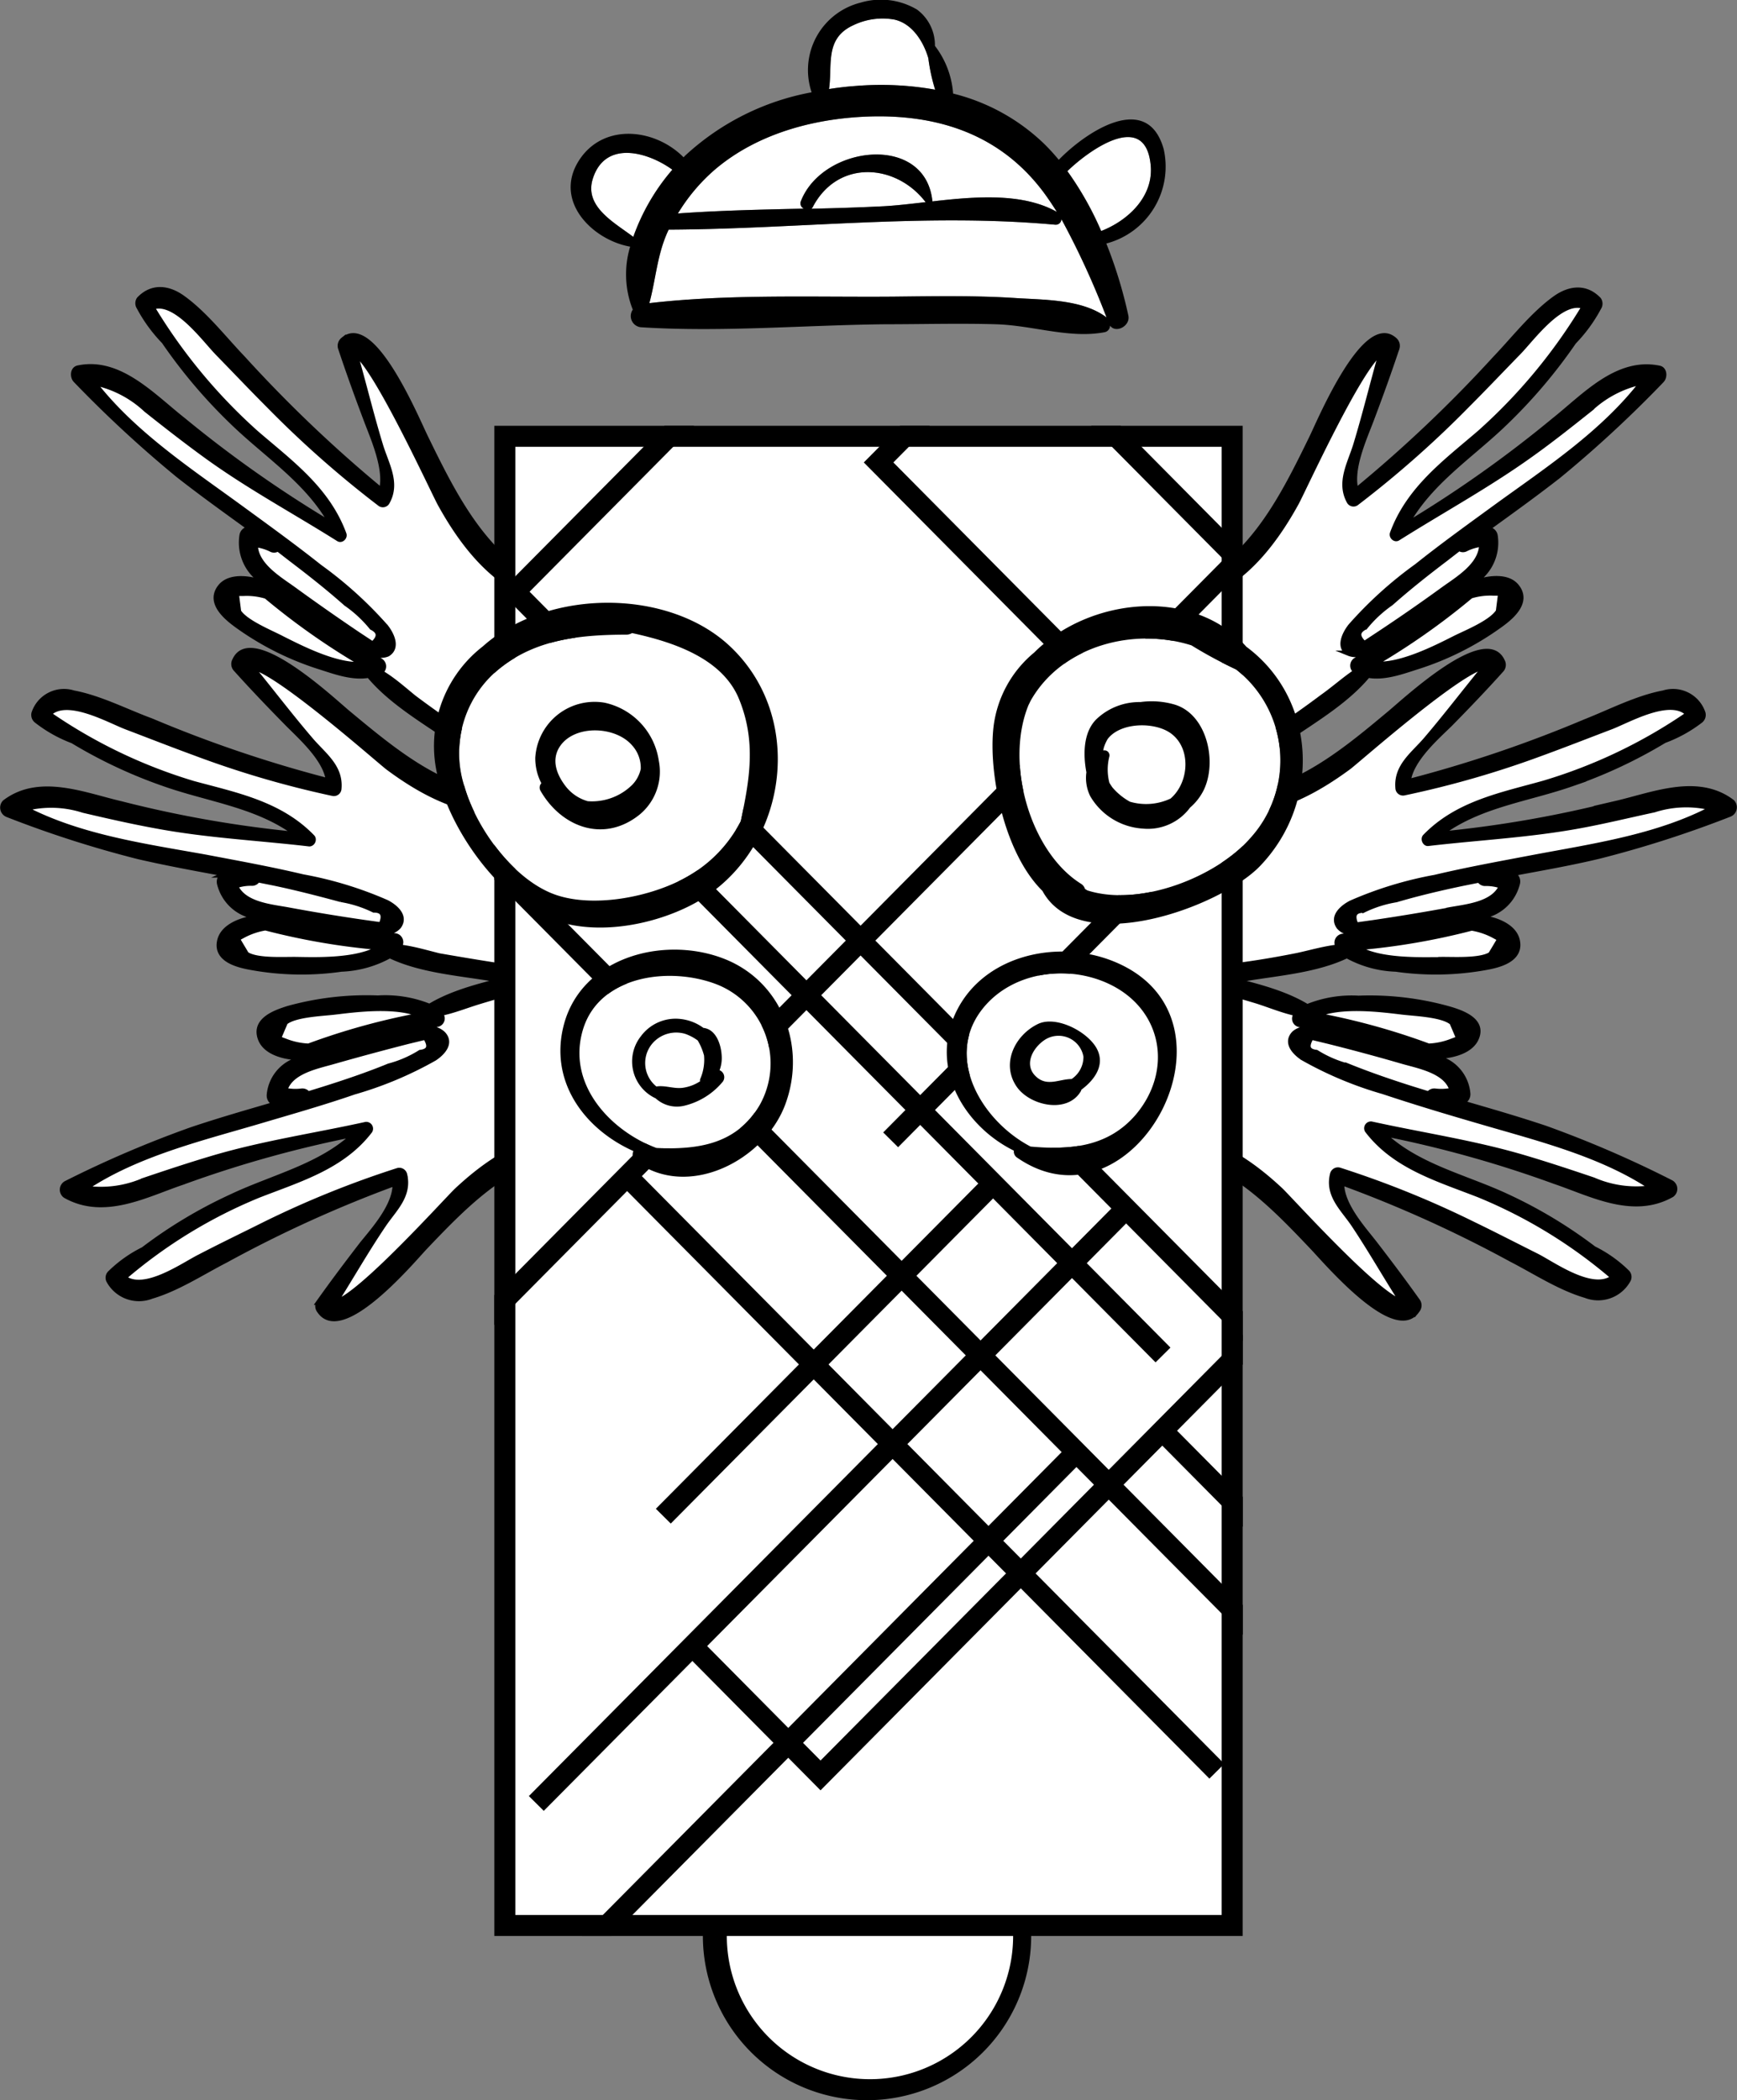 <svg xmlns="http://www.w3.org/2000/svg" xmlns:xlink="http://www.w3.org/1999/xlink" viewBox="0 0 165.5 200"><rect x="0" y="0" width="165.5" height="200" fill="#808080" stroke="none"/><defs><style>.cls-1,.cls-5{fill:none;}.cls-2{fill:#fff;}.cls-3,.cls-5{stroke:#000;stroke-miterlimit:10;}.cls-3{stroke-width:0.5px;}.cls-4{clip-path:url(#clip-path);}.cls-5{stroke-width:2px;}</style><clipPath id="clip-path"><rect class="cls-1" x="10.84" y="76.8" width="143.82" height="71.31" transform="translate(195.21 29.71) rotate(90)"/></clipPath></defs><title>T_token_b3_baby</title><g id="Layer_2" data-name="Layer 2"><g id="T_token_b3_baby"><path class="cls-2" d="M81.31,2.4a6.42,6.42,0,0,1,3.88-.54c1.7.36,2.79,2.07,3.26,3.68a17.48,17.48,0,0,0,.65,3,29.42,29.42,0,0,0-7.62-.35c-.83.06-1.66.16-2.49.29C79.33,6.16,78.55,3.66,81.31,2.4Z"/><path class="cls-2" d="M68.07,16.19c4.28-3.67,10.16-5.09,15.66-5.11,6.36,0,11.86,2.07,15.73,7.27.45.61.85,1.22,1.24,1.83-3.28-1.84-7.76-1.47-11.86-1-.64-6.52-10.48-5.36-12.54,0a.55.55,0,0,0,.29.69c-4,.09-8,.17-12,.46A17.45,17.45,0,0,1,68.07,16.19Z"/><path class="cls-2" d="M88.19,19.25c-1.47.17-2.89.34-4.17.4-2.23.11-4.48.18-6.72.23a.45.45,0,0,0,.15-.18C79.84,15.16,85.38,15.57,88.19,19.25Z"/><path class="cls-2" d="M60.34,22.56c-1.82-1.38-4.69-2.88-3.86-5.53,1.17-3.72,5.23-2.57,7.58-.87A20,20,0,0,0,60.34,22.56Z"/><path class="cls-2" d="M96.83,28.39c-3.92-.26-7.85-.18-11.77-.14-7.65.06-15.58-.26-23.19.62.64-2.36.74-4.7,1.84-7,12.35-.06,24.5-1.59,36.83-.47a.54.54,0,0,0,.59-.53,77.3,77.3,0,0,1,4.3,9.36C103.17,28.52,99.6,28.56,96.83,28.39Z"/><path class="cls-2" d="M104.92,22a30.5,30.5,0,0,0-3.22-5.7c2-1.95,7.34-5.82,7.92-.71C110,18.66,107.5,21,104.92,22Z"/><path class="cls-2" d="M82.75,199a14.64,14.64,0,1,1,14.5-14.63A14.58,14.58,0,0,1,82.75,199Z"/><path d="M82.75,170.73a13.64,13.64,0,1,1-13.5,13.64,13.58,13.58,0,0,1,13.5-13.64m0-2a15.64,15.64,0,1,0,15.5,15.64,15.57,15.57,0,0,0-15.5-15.64Z"/><path class="cls-2" d="M123.63,96.54l-.11.09a.57.57,0,0,0,.32.94c1.4.29,2.78.64,4.15,1a17.59,17.59,0,0,0-3.16-.55,1.8,1.8,0,0,0-1.49.39c-.88.91.11,1.87.81,2.33a35.16,35.16,0,0,0,7.66,3.21c3,1,6,1.9,9.06,2.79,5.57,1.64,11.71,3.12,16.57,6.38a10.23,10.23,0,0,1-5.6-.74c-2.25-.76-4.51-1.51-6.79-2.18-4.73-1.38-9.56-2.09-14.37-3.15a.4.4,0,0,0-.38.6c2.62,3.44,6.74,4.62,10.63,6.14a47,47,0,0,1,12.82,7.85c-1.95,1.53-5.7-1.19-7.28-2-2-1-4.07-2.07-6.12-3.06a92.38,92.38,0,0,0-12.68-5.13.52.52,0,0,0-.68.38c-.5,2,1,3.28,2,4.76,1.62,2.42,3.08,5,4.64,7.42-2.3-.47-10.71-9.83-11.63-10.69-2.73-2.55-5.93-4.72-9.66-5.21-4.16-1.37-8.33-2.62-12.4-4.21s-8.78-3.12-12.4-5.66a4.71,4.71,0,0,1-2.22-3.62c-.05-2.31,2-3.09,3.88-3.45a31.78,31.78,0,0,1,6.84-.8,58.5,58.5,0,0,1,8,1c3.17,1,6.57,1.52,9.81,2.32,2,.51,4,1.05,6,1.66C121.07,95.75,122.32,96.27,123.63,96.54Z"/><path class="cls-2" d="M138.36,103.84a4.84,4.84,0,0,1-1.61.07.64.64,0,0,0-.6.28l-1.52-.47c-2.09-.66-4.16-1.37-6.19-2.19a10.84,10.84,0,0,1-3-1.3c-.89-.11-1-.6-.48-1.46l1.61.39q3.57.89,7.08,1.91C135.24,101.53,137.86,102,138.36,103.84Z"/><path class="cls-2" d="M138.32,97.36l.66,1.55-.67.25a6.83,6.83,0,0,1-2.21.47,64.93,64.93,0,0,0-10.73-2.95c2.31-1.07,6.32-.53,8.24-.3C134.8,96.52,137.41,96.61,138.32,97.36Z"/><path class="cls-3" d="M138,96.07a28,28,0,0,0-8.56-1,11.23,11.23,0,0,0-4.89.81c-2.68-1.64-6.25-2.28-9.28-3.1a51.88,51.88,0,0,0-10.27-2c-4-1-8.24-.75-12.44-.38-3.26.29-8.94.51-8.25,5.4A6.25,6.25,0,0,0,87.64,100a61.93,61.93,0,0,0,8.09,3.76,128.92,128.92,0,0,0,14,5.15.53.53,0,0,0,.46.42c6.44.69,10.65,5,14.85,9.43,1.27,1.32,7.92,9.2,10,6a.71.71,0,0,0,.06-.8c-1.35-1.9-2.73-3.73-4.14-5.56-1.08-1.39-3.21-3.71-3.13-5.78A119,119,0,0,1,144,119.93c2.26,1.16,4.61,2.71,7.07,3.43a3.26,3.26,0,0,0,4.07-1.49.61.61,0,0,0-.14-.72,12.25,12.25,0,0,0-3.15-2.23,44.62,44.62,0,0,0-8.33-5c-4-1.86-8.59-2.85-11.83-6a110.1,110.1,0,0,1,16.45,4.59c3.44,1.16,7.43,3.35,11.13,1.27a.68.68,0,0,0-.07-1.16,104.34,104.34,0,0,0-11.94-5.16c-2.68-.9-5.4-1.68-8.12-2.47l.24-.08a.77.77,0,0,0,.47-.75,3.84,3.84,0,0,0-2.72-3.36.68.68,0,0,0,.12-.22c1.37-.09,2.93-.57,3.41-1.71C141.41,97.15,139.22,96.42,138,96.07Zm-14.39.47-.11.09a.57.57,0,0,0,.32.94c1.4.29,2.78.64,4.15,1a17.59,17.59,0,0,0-3.16-.55,1.8,1.8,0,0,0-1.49.39c-.88.91.11,1.87.81,2.33a35.16,35.16,0,0,0,7.66,3.21c3,1,6,1.9,9.06,2.79,5.57,1.64,11.71,3.12,16.57,6.38a10.23,10.23,0,0,1-5.6-.74c-2.25-.76-4.51-1.51-6.79-2.18-4.73-1.38-9.56-2.09-14.37-3.15a.4.4,0,0,0-.38.6c2.62,3.44,6.74,4.62,10.63,6.14a47,47,0,0,1,12.82,7.85c-1.95,1.53-5.7-1.19-7.28-2-2-1-4.07-2.07-6.12-3.06a92.38,92.38,0,0,0-12.68-5.13.52.52,0,0,0-.68.38c-.5,2,1,3.28,2,4.76,1.62,2.42,3.08,5,4.64,7.42-2.3-.47-10.71-9.83-11.63-10.69-2.73-2.55-5.93-4.72-9.66-5.21-4.16-1.37-8.33-2.62-12.4-4.21s-8.78-3.12-12.4-5.66a4.71,4.71,0,0,1-2.22-3.62c-.05-2.31,2-3.09,3.88-3.45a31.78,31.78,0,0,1,6.84-.8,58.5,58.5,0,0,1,8,1c3.17,1,6.57,1.52,9.81,2.32,2,.51,4,1.05,6,1.66C121.07,95.75,122.32,96.27,123.63,96.54Zm14.73,7.3a4.84,4.84,0,0,1-1.61.07.64.64,0,0,0-.6.28l-1.52-.47c-2.09-.66-4.16-1.37-6.19-2.19a10.84,10.84,0,0,1-3-1.3c-.89-.11-1-.6-.48-1.46l1.61.39q3.57.89,7.08,1.91C135.24,101.53,137.86,102,138.36,103.84Zm0-6.48.66,1.55-.67.25a6.83,6.83,0,0,1-2.21.47,64.93,64.93,0,0,0-10.73-2.95c2.31-1.07,6.32-.53,8.24-.3C134.8,96.52,137.41,96.61,138.32,97.36Z"/><path class="cls-2" d="M123.62,91c-2,.4-4.06.75-6.1,1-3.29.47-6.7.64-10,1.33a55.77,55.77,0,0,1-8,.16A29.22,29.22,0,0,1,93.06,92c-1.78-.55-3.67-1.55-3.26-3.87a5.12,5.12,0,0,1,2.73-3.42c3.93-2.18,8.72-3.24,13-4.43s8.5-2,12.76-3c3.73-.12,7.19-2,10.25-4.26,1-.78,10.7-9.33,13-9.57-1.91,2.32-3.73,4.72-5.68,7-1.19,1.39-2.84,2.52-2.66,4.59a.48.48,0,0,0,.6.46A92.46,92.46,0,0,0,147,71.68c2.16-.79,4.3-1.63,6.46-2.45,1.66-.63,5.74-3,7.41-1.23a48.85,48.85,0,0,1-13.74,6.58c-4,1.13-8.24,1.9-11.34,5.1-.21.22,0,.68.28.64,4.86-.57,9.69-.8,14.53-1.7,2.34-.43,4.66-1,7-1.5a10,10,0,0,1,5.58-.16c-5.25,2.78-11.47,3.64-17.17,4.72-3.1.59-6.21,1.15-9.28,1.88a35.76,35.76,0,0,0-8,2.44c-.76.39-1.87,1.26-1.15,2.27a1.63,1.63,0,0,0,1.39.54,17.16,17.16,0,0,0,3.17-.23c-1.39.24-2.79.44-4.2.59a.61.61,0,0,0-.46.92l.09.1C126.23,90.33,124.92,90.72,123.62,91Z"/><path class="cls-2" d="M138.05,86.66q-3.6.66-7.21,1.19l-1.64.23c-.42-.92-.19-1.4.69-1.42a11.23,11.23,0,0,1,3.13-1c2.11-.62,4.24-1.12,6.39-1.57l1.55-.31a.59.59,0,0,0,.55.33,4.33,4.33,0,0,1,1.56.25C142.3,86.16,139.66,86.36,138.05,86.66Z"/><path class="cls-2" d="M137.28,91.38c-1.92,0-5.92.17-8-1.15a65.15,65.15,0,0,0,10.94-1.87,6.83,6.83,0,0,1,2.09.7l.61.33c-.29.5-.59,1-.89,1.49C141,91.54,138.45,91.36,137.28,91.38Z"/><path class="cls-3" d="M144.55,89.52c-.29-1.2-1.75-1.85-3.07-2.08a.63.63,0,0,0-.08-.23,4.16,4.16,0,0,0,3.18-3.11.75.75,0,0,0-.35-.8l-.22-.1c2.78-.52,5.56-1,8.32-1.66a104.22,104.22,0,0,0,12.46-4,.71.71,0,0,0,.24-1.16c-3.28-2.48-7.52-.68-11.06.14a109.85,109.85,0,0,1-16.79,2.93c3.65-2.79,8.28-3.32,12.49-4.78a46,46,0,0,0,8.9-4.15A13,13,0,0,0,162,68.63a.68.68,0,0,0,.25-.72A3,3,0,0,0,158.5,66c-2.52.47-5.05,1.79-7.44,2.73a121.76,121.76,0,0,1-16.9,5.72c.24-2.09,2.68-4.21,4-5.5,1.67-1.7,3.3-3.4,4.9-5.18a.71.71,0,0,0,.07-.81c-1.57-3.44-9.29,3.81-10.74,5-4.78,4-9.57,7.92-16,8a.59.59,0,0,0-.52.38,129.81,129.81,0,0,0-14.45,3.74,65.11,65.11,0,0,0-8.49,3A6.76,6.76,0,0,0,89,87c-1.43,4.85,4.09,5.65,7.22,6.28,4,.81,8.17,1.45,12.22.89a50.4,50.4,0,0,0,10.34-1c3.09-.51,6.68-.79,9.55-2.17A10.32,10.32,0,0,0,133,92.29a26.77,26.77,0,0,0,8.52-.15C142.76,91.92,145,91.41,144.55,89.52ZM123.62,91c-2,.4-4.06.75-6.1,1-3.29.47-6.7.64-10,1.33a55.77,55.77,0,0,1-8,.16A29.22,29.22,0,0,1,93.06,92c-1.78-.55-3.67-1.55-3.26-3.87a5.12,5.12,0,0,1,2.73-3.42c3.93-2.18,8.72-3.24,13-4.43s8.5-2,12.76-3c3.73-.12,7.19-2,10.25-4.26,1-.78,10.7-9.33,13-9.57-1.91,2.32-3.73,4.72-5.68,7-1.19,1.39-2.84,2.52-2.66,4.59a.48.48,0,0,0,.6.46A92.46,92.46,0,0,0,147,71.68c2.16-.79,4.3-1.63,6.46-2.45,1.66-.63,5.74-3,7.41-1.23a48.85,48.85,0,0,1-13.74,6.58c-4,1.13-8.24,1.9-11.34,5.1-.21.22,0,.68.28.64,4.86-.57,9.69-.8,14.53-1.7,2.34-.43,4.66-1,7-1.5a10,10,0,0,1,5.58-.16c-5.25,2.78-11.47,3.64-17.17,4.72-3.1.59-6.21,1.15-9.28,1.88a35.76,35.76,0,0,0-8,2.44c-.76.39-1.87,1.26-1.15,2.27a1.63,1.63,0,0,0,1.39.54,17.16,17.16,0,0,0,3.17-.23c-1.39.24-2.79.44-4.2.59a.61.61,0,0,0-.46.92l.09.1C126.23,90.33,124.92,90.72,123.62,91Zm14.43-4.32q-3.6.66-7.21,1.19l-1.64.23c-.42-.92-.19-1.4.69-1.42a11.23,11.23,0,0,1,3.13-1c2.11-.62,4.24-1.12,6.39-1.57l1.55-.31a.59.59,0,0,0,.55.33,4.33,4.33,0,0,1,1.56.25C142.3,86.16,139.66,86.36,138.05,86.66Zm-.77,4.72c-1.92,0-5.92.17-8-1.15a65.15,65.15,0,0,0,10.94-1.87,6.83,6.83,0,0,1,2.09.7l.61.33c-.29.5-.59,1-.89,1.49C141,91.54,138.45,91.36,137.28,91.38Z"/><path class="cls-2" d="M126,66.38c-1.68,1.26-3.4,2.46-5.15,3.62-2.81,1.87-5.85,3.51-8.54,5.56a60.54,60.54,0,0,1-7.19,3.63,29.89,29.89,0,0,1-6.55,1.48c-1.84.27-4,.19-4.48-2.11a5.37,5.37,0,0,1,1.15-4.3c2.73-3.7,6.69-6.76,10.11-9.7s7-5.55,10.47-8.27c3.35-1.74,5.78-4.94,7.67-8.36.64-1.15,6.11-13.17,8.14-14.4-.84,2.95-1.56,5.93-2.45,8.85-.55,1.78-1.61,3.54-.64,5.34a.46.46,0,0,0,.73.15,99,99,0,0,0,10.5-9.27c1.66-1.66,3.28-3.37,4.92-5.05,1.27-1.3,4.08-5.22,6.27-4.36a52,52,0,0,1-9.94,12c-3.24,2.79-6.77,5.33-8.34,9.6-.11.29.23.63.5.46,4.21-2.65,8.52-5,12.57-7.89,2-1.42,3.87-2.91,5.77-4.42a10.31,10.31,0,0,1,5-2.58c-3.7,4.83-9,8.32-13.81,11.8-2.59,1.89-5.2,3.76-7.72,5.77a37.93,37.93,0,0,0-6.31,5.71c-.54.69-1.21,2-.17,2.57a1.65,1.65,0,0,0,1.48-.12,17.88,17.88,0,0,0,2.8-1.59c-1.18.82-2.37,1.62-3.6,2.37a.61.61,0,0,0-.06,1,.67.67,0,0,0,.12.06C128.16,64.65,127.13,65.58,126,66.38Z"/><path class="cls-2" d="M137.5,56.15q-3,2.18-6.1,4.23l-1.41.93c-.73-.67-.71-1.2.08-1.6a11.86,11.86,0,0,1,2.46-2.28c1.68-1.49,3.43-2.87,5.21-4.22l1.29-1a.56.56,0,0,0,.63.06,4.59,4.59,0,0,1,1.52-.45C141.18,53.83,138.85,55.17,137.5,56.15Z"/><path class="cls-2" d="M138.64,60.78c-1.73.87-5.33,2.74-7.74,2.45a66.89,66.89,0,0,0,9.23-6.48,6.33,6.33,0,0,1,2.18-.27l.68,0c-.07.58-.15,1.16-.22,1.74C142.11,59.29,139.7,60.25,138.64,60.78Z"/><path class="cls-3" d="M144.54,55.91c-.74-1-2.32-.92-3.61-.55a.69.69,0,0,0-.16-.18A4.39,4.39,0,0,0,142.45,51a.7.7,0,0,0-.62-.57h-.25c2.33-1.69,4.67-3.36,6.94-5.14a113.17,113.17,0,0,0,9.79-9.06c.32-.32.29-1.06-.22-1.16-4-.83-7.12,2.66-10,4.95a114.77,114.77,0,0,1-14.15,10c2.24-4.13,6.25-6.63,9.51-9.8a49.63,49.63,0,0,0,6.5-7.67,14.34,14.34,0,0,0,2.37-3.25.68.68,0,0,0,0-.76c-1.23-1.29-2.78-1.1-4.16-.11-2.12,1.53-3.9,3.84-5.72,5.74A128.08,128.08,0,0,1,129.2,46.72c-.59-2,.8-5,1.45-6.73.86-2.28,1.68-4.54,2.45-6.86a.73.73,0,0,0-.25-.77c-2.78-2.45-7,7.53-7.83,9.26-2.8,5.74-5.63,11.4-11.43,14.23a.61.61,0,0,0-.33.57,139.35,139.35,0,0,0-11.71,9.72A68.43,68.43,0,0,0,95,72.54a7.18,7.18,0,0,0-2,5.28c.58,5,5.92,3.36,9,2.56,4-1,8-2.23,11.48-4.52a52,52,0,0,0,9-5.41c2.62-1.81,5.78-3.64,7.85-6.15,1.57.29,3.27-.35,4.75-.82a27.74,27.74,0,0,0,7.71-3.86C143.84,58.88,145.7,57.43,144.54,55.91ZM126,66.38c-1.68,1.26-3.4,2.46-5.15,3.62-2.81,1.87-5.85,3.51-8.54,5.56a60.54,60.54,0,0,1-7.19,3.63,29.89,29.89,0,0,1-6.55,1.48c-1.84.27-4,.19-4.48-2.11a5.37,5.37,0,0,1,1.15-4.3c2.73-3.7,6.69-6.76,10.11-9.7s7-5.55,10.47-8.27c3.35-1.74,5.78-4.94,7.67-8.36.64-1.15,6.11-13.17,8.14-14.4-.84,2.95-1.56,5.93-2.45,8.85-.55,1.78-1.61,3.54-.64,5.34a.46.46,0,0,0,.73.15,99,99,0,0,0,10.5-9.27c1.66-1.66,3.28-3.37,4.92-5.05,1.27-1.3,4.08-5.22,6.27-4.36a52,52,0,0,1-9.94,12c-3.24,2.79-6.77,5.33-8.34,9.6-.11.29.23.63.5.46,4.21-2.65,8.52-5,12.57-7.89,2-1.42,3.87-2.91,5.77-4.42a10.31,10.31,0,0,1,5-2.58c-3.7,4.83-9,8.32-13.81,11.8-2.59,1.89-5.2,3.76-7.72,5.77a37.93,37.93,0,0,0-6.31,5.71c-.54.69-1.21,2-.17,2.57a1.65,1.65,0,0,0,1.48-.12,17.88,17.88,0,0,0,2.8-1.59c-1.18.82-2.37,1.62-3.6,2.37a.61.61,0,0,0-.06,1,.67.67,0,0,0,.12.06C128.16,64.65,127.13,65.58,126,66.38ZM137.5,56.15q-3,2.18-6.1,4.23l-1.41.93c-.73-.67-.71-1.2.08-1.6a11.86,11.86,0,0,1,2.46-2.28c1.68-1.49,3.43-2.87,5.21-4.22l1.29-1a.56.56,0,0,0,.63.06,4.59,4.59,0,0,1,1.52-.45C141.18,53.83,138.85,55.17,137.5,56.15Zm1.14,4.63c-1.73.87-5.33,2.74-7.74,2.45a66.89,66.89,0,0,0,9.23-6.48,6.33,6.33,0,0,1,2.18-.27l.68,0c-.07.58-.15,1.16-.22,1.74C142.11,59.29,139.7,60.25,138.64,60.78Z"/><path class="cls-2" d="M45.7,95.37c2-.61,4-1.15,6-1.66,3.24-.8,6.64-1.31,9.81-2.32a58.5,58.5,0,0,1,8-1,31.78,31.78,0,0,1,6.84.8c1.87.36,3.93,1.14,3.88,3.45A4.71,4.71,0,0,1,78,98.28c-3.62,2.54-8.29,4.06-12.4,5.66s-8.24,2.84-12.4,4.21c-3.73.49-6.93,2.66-9.66,5.21-.92.86-9.33,10.22-11.63,10.69,1.56-2.47,3-5,4.64-7.42,1-1.48,2.47-2.75,2-4.76a.52.52,0,0,0-.68-.38,92.38,92.38,0,0,0-12.68,5.13c-2,1-4.08,2-6.12,3.06-1.58.78-5.33,3.5-7.28,2a47,47,0,0,1,12.82-7.85c3.89-1.52,8-2.7,10.63-6.14a.4.4,0,0,0-.38-.6c-4.81,1.06-9.64,1.77-14.37,3.15-2.28.67-4.54,1.42-6.79,2.18a10.23,10.23,0,0,1-5.6.74c4.86-3.26,11-4.74,16.57-6.38,3-.89,6.08-1.76,9.06-2.79a35.16,35.16,0,0,0,7.66-3.21c.7-.46,1.69-1.42.81-2.33A1.8,1.8,0,0,0,40.67,98a17.59,17.59,0,0,0-3.16.55c1.37-.37,2.75-.72,4.15-1a.57.57,0,0,0,.32-.94l-.11-.09C43.18,96.27,44.43,95.75,45.7,95.37Z"/><path class="cls-2" d="M31.84,101.07q3.51-1,7.08-1.91l1.61-.39c.56.86.41,1.35-.48,1.46a10.84,10.84,0,0,1-3,1.3c-2,.82-4.1,1.53-6.19,2.19l-1.52.47a.64.64,0,0,0-.6-.28,4.84,4.84,0,0,1-1.61-.07C27.64,102,30.26,101.53,31.84,101.07Z"/><path class="cls-2" d="M31.89,96.38c1.92-.23,5.93-.77,8.24.3A64.93,64.93,0,0,0,29.4,99.63a6.83,6.83,0,0,1-2.21-.47l-.67-.25.66-1.55C28.09,96.61,30.7,96.52,31.89,96.38Z"/><path class="cls-3" d="M24.85,99c.48,1.14,2,1.62,3.41,1.71a.68.68,0,0,0,.12.22,3.84,3.84,0,0,0-2.72,3.36.77.77,0,0,0,.47.75l.24.08c-2.72.79-5.44,1.57-8.12,2.47A104.34,104.34,0,0,0,6.31,112.7a.68.68,0,0,0-.07,1.16c3.7,2.08,7.69-.11,11.13-1.27A110.1,110.1,0,0,1,33.82,108c-3.24,3.1-7.82,4.09-11.83,6a44.62,44.62,0,0,0-8.33,5,12.25,12.25,0,0,0-3.15,2.23.61.61,0,0,0-.14.72,3.26,3.26,0,0,0,4.07,1.49c2.46-.72,4.81-2.27,7.07-3.43a119,119,0,0,1,16.14-7.33c.08,2.07-2,4.39-3.13,5.78-1.41,1.83-2.79,3.66-4.14,5.56a.71.71,0,0,0,.06.8c2.12,3.2,8.77-4.68,10-6,4.2-4.41,8.41-8.74,14.85-9.43a.53.53,0,0,0,.46-.42,128.92,128.92,0,0,0,14-5.15A61.93,61.93,0,0,0,77.86,100a6.25,6.25,0,0,0,3.31-4.23c.69-4.89-5-5.11-8.25-5.4-4.2-.37-8.44-.58-12.44.38a51.88,51.88,0,0,0-10.27,2c-3,.82-6.6,1.46-9.28,3.1A11.23,11.23,0,0,0,36,95.05a28,28,0,0,0-8.56,1C26.28,96.42,24.09,97.15,24.85,99ZM45.7,95.37c2-.61,4-1.15,6-1.66,3.24-.8,6.64-1.31,9.81-2.32a58.5,58.5,0,0,1,8-1,31.78,31.78,0,0,1,6.84.8c1.87.36,3.93,1.14,3.88,3.45A4.71,4.71,0,0,1,78,98.28c-3.62,2.54-8.29,4.06-12.4,5.66s-8.24,2.84-12.4,4.21c-3.73.49-6.93,2.66-9.66,5.21-.92.86-9.33,10.22-11.63,10.69,1.56-2.47,3-5,4.64-7.42,1-1.48,2.47-2.75,2-4.76a.52.52,0,0,0-.68-.38,92.38,92.38,0,0,0-12.68,5.13c-2,1-4.08,2-6.12,3.06-1.58.78-5.33,3.5-7.28,2a47,47,0,0,1,12.82-7.85c3.89-1.52,8-2.7,10.63-6.14a.4.4,0,0,0-.38-.6c-4.81,1.06-9.64,1.77-14.37,3.15-2.28.67-4.54,1.42-6.79,2.18a10.23,10.23,0,0,1-5.6.74c4.86-3.26,11-4.74,16.57-6.38,3-.89,6.08-1.76,9.06-2.79a35.16,35.16,0,0,0,7.66-3.21c.7-.46,1.69-1.42.81-2.33A1.8,1.8,0,0,0,40.67,98a17.59,17.59,0,0,0-3.16.55c1.37-.37,2.75-.72,4.15-1a.57.57,0,0,0,.32-.94l-.11-.09C43.18,96.27,44.43,95.75,45.7,95.37Zm-13.86,5.7q3.51-1,7.08-1.91l1.61-.39c.56.86.41,1.35-.48,1.46a10.84,10.84,0,0,1-3,1.3c-2,.82-4.1,1.53-6.19,2.19l-1.52.47a.64.64,0,0,0-.6-.28,4.84,4.84,0,0,1-1.61-.07C27.64,102,30.26,101.53,31.84,101.07Zm.05-4.69c1.92-.23,5.93-.77,8.24.3A64.93,64.93,0,0,0,29.4,99.63a6.83,6.83,0,0,1-2.21-.47l-.67-.25.66-1.55C28.09,96.61,30.7,96.52,31.89,96.38Z"/><path class="cls-2" d="M38,90.19l.09-.1a.61.61,0,0,0-.46-.92c-1.41-.15-2.81-.35-4.2-.59a17.16,17.16,0,0,0,3.17.23,1.63,1.63,0,0,0,1.39-.54c.72-1-.39-1.88-1.15-2.27a35.76,35.76,0,0,0-8-2.44c-3.07-.73-6.18-1.29-9.28-1.88C13.83,80.6,7.61,79.74,2.36,77a10,10,0,0,1,5.58.16c2.31.54,4.63,1.07,7,1.5,4.84.9,9.67,1.13,14.53,1.7.31,0,.49-.42.28-.64-3.1-3.2-7.3-4-11.34-5.1A48.85,48.85,0,0,1,4.64,68c1.67-1.74,5.75.6,7.41,1.23,2.16.82,4.3,1.66,6.46,2.45a92.46,92.46,0,0,0,13.18,3.87.48.48,0,0,0,.6-.46c.18-2.07-1.47-3.2-2.66-4.59-1.95-2.27-3.77-4.67-5.68-7,2.32.24,12,8.79,13,9.57,3.06,2.28,6.52,4.14,10.25,4.26,4.26.94,8.53,1.78,12.76,3S69,82.54,73,84.72a5.12,5.12,0,0,1,2.73,3.42c.41,2.32-1.48,3.32-3.26,3.87a29.22,29.22,0,0,1-6.55,1.51,55.77,55.77,0,0,1-8-.16c-3.25-.69-6.66-.86-10-1.33-2-.3-4.08-.65-6.1-1C40.58,90.72,39.27,90.33,38,90.19Z"/><path class="cls-2" d="M22.43,84.36A4.33,4.33,0,0,1,24,84.11a.59.59,0,0,0,.55-.33l1.55.31c2.15.45,4.28,1,6.39,1.57a11.23,11.23,0,0,1,3.13,1c.88,0,1.11.5.69,1.42l-1.64-.23q-3.61-.52-7.21-1.19C25.84,86.36,23.2,86.16,22.43,84.36Z"/><path class="cls-2" d="M23.48,90.88c-.3-.5-.6-1-.89-1.49l.61-.33a6.83,6.83,0,0,1,2.09-.7,65.15,65.15,0,0,0,10.94,1.87c-2.09,1.32-6.09,1.18-8,1.15C27.05,91.36,24.48,91.54,23.48,90.88Z"/><path class="cls-3" d="M24,92.14a26.77,26.77,0,0,0,8.52.15A10.32,10.32,0,0,0,37.14,91c2.87,1.38,6.46,1.66,9.55,2.17a50.4,50.4,0,0,0,10.34,1c4,.56,8.17-.08,12.22-.89,3.13-.63,8.65-1.43,7.22-6.28A6.76,6.76,0,0,0,72.58,83a65.11,65.11,0,0,0-8.49-3,129.81,129.81,0,0,0-14.45-3.74.59.59,0,0,0-.52-.38c-6.39,0-11.18-4-16-8-1.45-1.21-9.17-8.46-10.74-5a.71.71,0,0,0,.07.81c1.6,1.78,3.23,3.48,4.9,5.18,1.27,1.29,3.71,3.41,3.95,5.5a121.76,121.76,0,0,1-16.9-5.72C12.05,67.79,9.52,66.47,7,66a3,3,0,0,0-3.75,1.91.68.68,0,0,0,.25.72,13,13,0,0,0,3.43,1.92,46,46,0,0,0,8.9,4.15c4.21,1.46,8.84,2,12.49,4.78a109.85,109.85,0,0,1-16.79-2.93C8,75.73,3.75,73.93.47,76.41a.71.71,0,0,0,.24,1.16,104.22,104.22,0,0,0,12.46,4c2.76.64,5.54,1.14,8.32,1.66l-.22.1a.75.75,0,0,0-.35.8,4.16,4.16,0,0,0,3.18,3.11.63.63,0,0,0-.08.23c-1.32.23-2.78.88-3.07,2.08C20.49,91.41,22.74,91.92,24,92.14Zm14-2,.09-.1a.61.61,0,0,0-.46-.92c-1.41-.15-2.81-.35-4.2-.59a17.16,17.16,0,0,0,3.17.23,1.63,1.63,0,0,0,1.39-.54c.72-1-.39-1.88-1.15-2.27a35.76,35.76,0,0,0-8-2.44c-3.07-.73-6.18-1.29-9.28-1.88C13.83,80.6,7.61,79.74,2.36,77a10,10,0,0,1,5.58.16c2.31.54,4.63,1.07,7,1.5,4.84.9,9.67,1.13,14.53,1.7.31,0,.49-.42.28-.64-3.1-3.2-7.3-4-11.34-5.1A48.85,48.85,0,0,1,4.64,68c1.67-1.74,5.75.6,7.41,1.23,2.16.82,4.3,1.66,6.46,2.45a92.46,92.46,0,0,0,13.18,3.87.48.48,0,0,0,.6-.46c.18-2.07-1.47-3.2-2.66-4.59-1.95-2.27-3.77-4.67-5.68-7,2.32.24,12,8.79,13,9.57,3.06,2.28,6.52,4.14,10.25,4.26,4.26.94,8.53,1.78,12.76,3S69,82.54,73,84.72a5.12,5.12,0,0,1,2.73,3.42c.41,2.32-1.48,3.32-3.26,3.87a29.22,29.22,0,0,1-6.55,1.51,55.77,55.77,0,0,1-8-.16c-3.25-.69-6.66-.86-10-1.33-2-.3-4.08-.65-6.1-1C40.58,90.72,39.27,90.33,38,90.19ZM22.43,84.36A4.33,4.33,0,0,1,24,84.11a.59.59,0,0,0,.55-.33l1.55.31c2.15.45,4.28,1,6.39,1.57a11.23,11.23,0,0,1,3.13,1c.88,0,1.11.5.69,1.42l-1.64-.23q-3.61-.52-7.21-1.19C25.84,86.36,23.2,86.16,22.43,84.36Zm1.05,6.52c-.3-.5-.6-1-.89-1.49l.61-.33a6.83,6.83,0,0,1,2.09-.7,65.15,65.15,0,0,0,10.94,1.87c-2.09,1.32-6.09,1.18-8,1.15C27.05,91.36,24.48,91.54,23.48,90.88Z"/><path class="cls-2" d="M36.19,64a.67.67,0,0,0,.12-.06.61.61,0,0,0-.06-1c-1.23-.75-2.42-1.55-3.6-2.37a17.88,17.88,0,0,0,2.8,1.59,1.65,1.65,0,0,0,1.48.12c1-.61.37-1.88-.17-2.57a37.93,37.93,0,0,0-6.31-5.71c-2.52-2-5.13-3.88-7.72-5.77-4.78-3.48-10.11-7-13.81-11.8a10.31,10.31,0,0,1,5,2.58c1.9,1.51,3.81,3,5.77,4.42,4.05,2.93,8.36,5.24,12.57,7.89.27.17.61-.17.5-.46-1.57-4.27-5.1-6.81-8.34-9.6a52,52,0,0,1-9.94-12c2.19-.86,5,3.06,6.27,4.36,1.64,1.68,3.26,3.39,4.92,5.05a99,99,0,0,0,10.5,9.27.46.46,0,0,0,.73-.15c1-1.8-.09-3.56-.64-5.34-.89-2.92-1.61-5.9-2.45-8.85,2,1.23,7.5,13.25,8.14,14.4,1.89,3.42,4.32,6.62,7.67,8.36,3.52,2.72,7.08,5.35,10.47,8.27s7.38,6,10.11,9.7a5.37,5.37,0,0,1,1.15,4.3c-.53,2.3-2.64,2.38-4.48,2.11a29.89,29.89,0,0,1-6.55-1.48,60.54,60.54,0,0,1-7.19-3.63c-2.69-2-5.73-3.69-8.54-5.56-1.75-1.16-3.47-2.36-5.15-3.62C38.37,65.58,37.34,64.65,36.19,64Z"/><path class="cls-2" d="M24.32,51.86a4.59,4.59,0,0,1,1.52.45.56.56,0,0,0,.63-.06l1.29,1c1.78,1.35,3.53,2.73,5.21,4.22a11.86,11.86,0,0,1,2.46,2.28c.79.4.81.93.08,1.6l-1.41-.93Q31,58.33,28,56.15C26.65,55.17,24.32,53.83,24.32,51.86Z"/><path class="cls-2" d="M22.73,58.25c-.07-.58-.15-1.16-.22-1.74l.68,0a6.33,6.33,0,0,1,2.18.27,66.89,66.89,0,0,0,9.23,6.48c-2.41.29-6-1.58-7.74-2.45C25.8,60.25,23.39,59.29,22.73,58.25Z"/><path class="cls-3" d="M22.69,59.62a27.74,27.74,0,0,0,7.71,3.86c1.48.47,3.18,1.11,4.75.82,2.07,2.51,5.23,4.34,7.85,6.15a52,52,0,0,0,9,5.41c3.48,2.29,7.48,3.49,11.48,4.52,3.1.8,8.44,2.48,9-2.56a7.18,7.18,0,0,0-2-5.28A68.43,68.43,0,0,0,64,66.14a139.35,139.35,0,0,0-11.71-9.72.61.61,0,0,0-.33-.57c-5.8-2.83-8.63-8.49-11.43-14.23-.85-1.73-5-11.71-7.83-9.26a.73.73,0,0,0-.25.77c.77,2.32,1.59,4.58,2.45,6.86.65,1.73,2,4.72,1.45,6.73A128.08,128.08,0,0,1,23.14,34.13c-1.82-1.9-3.6-4.21-5.72-5.74-1.38-1-2.93-1.18-4.16.11a.68.68,0,0,0,0,.76,14.34,14.34,0,0,0,2.37,3.25,49.63,49.63,0,0,0,6.5,7.67c3.26,3.17,7.27,5.67,9.51,9.8A114.77,114.77,0,0,1,17.44,40c-2.91-2.29-6.07-5.78-10-4.95-.51.1-.54.84-.22,1.16A113.17,113.17,0,0,0,17,45.25c2.27,1.78,4.61,3.45,6.94,5.14h-.25a.7.7,0,0,0-.62.57,4.39,4.39,0,0,0,1.68,4.22.69.69,0,0,0-.16.18c-1.29-.37-2.87-.42-3.61.55C19.8,57.43,21.66,58.88,22.69,59.62ZM36.19,64a.67.67,0,0,0,.12-.06.61.61,0,0,0-.06-1c-1.23-.75-2.42-1.55-3.6-2.37a17.88,17.88,0,0,0,2.8,1.59,1.65,1.65,0,0,0,1.48.12c1-.61.37-1.88-.17-2.57a37.93,37.93,0,0,0-6.31-5.71c-2.52-2-5.13-3.88-7.72-5.77-4.78-3.48-10.11-7-13.81-11.8a10.31,10.31,0,0,1,5,2.58c1.9,1.51,3.81,3,5.77,4.42,4.05,2.93,8.36,5.24,12.57,7.89.27.17.61-.17.5-.46-1.57-4.27-5.1-6.81-8.34-9.6a52,52,0,0,1-9.94-12c2.19-.86,5,3.06,6.27,4.36,1.64,1.68,3.26,3.39,4.92,5.05a99,99,0,0,0,10.5,9.27.46.46,0,0,0,.73-.15c1-1.8-.09-3.56-.64-5.34-.89-2.92-1.61-5.9-2.45-8.85,2,1.23,7.5,13.25,8.14,14.4,1.89,3.42,4.32,6.62,7.67,8.36,3.52,2.72,7.08,5.35,10.47,8.27s7.38,6,10.11,9.7a5.37,5.37,0,0,1,1.15,4.3c-.53,2.3-2.64,2.38-4.48,2.11a29.89,29.89,0,0,1-6.55-1.48,60.54,60.54,0,0,1-7.19-3.63c-2.69-2-5.73-3.69-8.54-5.56-1.75-1.16-3.47-2.36-5.15-3.62C38.37,65.58,37.34,64.65,36.19,64ZM24.32,51.86a4.59,4.59,0,0,1,1.52.45.56.56,0,0,0,.63-.06l1.29,1c1.78,1.35,3.53,2.73,5.21,4.22a11.86,11.86,0,0,1,2.46,2.28c.79.4.81.93.08,1.6l-1.41-.93Q31,58.33,28,56.15C26.65,55.17,24.32,53.83,24.32,51.86Zm-1.59,6.39c-.07-.58-.15-1.16-.22-1.74l.68,0a6.33,6.33,0,0,1,2.18.27,66.89,66.89,0,0,0,9.23,6.48c-2.41.29-6-1.58-7.74-2.45C25.8,60.25,23.39,59.29,22.73,58.25Z"/><path d="M110.88,14.22c-1.55-5.61-7.45-1.63-10,1a19.94,19.94,0,0,0-1.38-1.51,19.11,19.11,0,0,0-8.69-4.8,8.43,8.43,0,0,0-1.73-4.54A4.21,4.21,0,0,0,87.37.91,6.76,6.76,0,0,0,82,.25a6.62,6.62,0,0,0-4.67,8.54,24.17,24.17,0,0,0-12.09,6.07l-.11.12c-2.85-2.87-8-3.32-10.19.68-2,3.74,1.65,7.22,5.1,7.83a9.15,9.15,0,0,0,.25,6,1.07,1.07,0,0,0,.86,1.68c7.66.48,15.52-.21,23.2-.29,3.51,0,7-.1,10.53,0s7,1.39,10.35.76a.63.63,0,0,0,.53-.63c.58.79,2,0,1.74-1a43.15,43.15,0,0,0-2.09-6.82A7.57,7.57,0,0,0,110.88,14.22ZM81.31,2.4a6.42,6.42,0,0,1,3.88-.54c1.7.36,2.79,2.07,3.26,3.68a17.48,17.48,0,0,0,.65,3,29.42,29.42,0,0,0-7.62-.35c-.83.06-1.66.16-2.49.29C79.33,6.16,78.55,3.66,81.31,2.4ZM68.07,16.19c4.28-3.67,10.16-5.09,15.66-5.11,6.36,0,11.86,2.07,15.73,7.27.45.61.85,1.22,1.24,1.83-3.28-1.84-7.76-1.47-11.86-1-.64-6.52-10.48-5.36-12.54,0a.55.55,0,0,0,.29.69c-4,.09-8,.17-12,.46A17.45,17.45,0,0,1,68.07,16.19Zm20.12,3.06c-1.47.17-2.89.34-4.17.4-2.23.11-4.48.18-6.72.23a.45.45,0,0,0,.15-.18C79.84,15.16,85.38,15.57,88.19,19.25ZM60.34,22.56c-1.82-1.38-4.69-2.88-3.86-5.53,1.17-3.72,5.23-2.57,7.58-.87A20,20,0,0,0,60.34,22.56Zm36.49,5.83c-3.92-.26-7.85-.18-11.77-.14-7.65.06-15.58-.26-23.19.62.64-2.36.74-4.7,1.84-7,12.35-.06,24.5-1.59,36.83-.47a.54.54,0,0,0,.59-.53,77.3,77.3,0,0,1,4.3,9.36C103.17,28.52,99.6,28.56,96.83,28.39ZM104.92,22a30.5,30.5,0,0,0-3.22-5.7c2-1.95,7.34-5.82,7.92-.71C110,18.66,107.5,21,104.92,22Z"/><rect class="cls-2" x="48.1" y="41.55" width="69.31" height="141.82"/><path d="M116.4,42.55V182.37H49.1V42.55h67.3m2-2H47.1V184.37h71.3V40.55Z"/><g class="cls-4"><polyline class="cls-5" points="136.26 144.3 49.05 56.35 71.03 34.19"/><line class="cls-5" x1="51.1" y1="171.75" x2="107.3" y2="115.09"/><polyline class="cls-5" points="110.81 129.04 62.05 79.87 68.27 73.61"/><line class="cls-5" x1="63.2" y1="144.39" x2="94.62" y2="112.71"/><polyline class="cls-5" points="132.47 93.2 83.71 44.04 96 31.65"/><line class="cls-5" x1="84.86" y1="108.55" x2="116.27" y2="76.87"/><polyline class="cls-5" points="126.94 119.92 78.18 169.08 65.9 156.69"/><line class="cls-5" x1="142.16" y1="167.93" x2="110.74" y2="136.25"/><polyline class="cls-5" points="131.53 167.5 44.31 79.55 59.66 64.08"/><line class="cls-5" x1="46.36" y1="194.96" x2="102.56" y2="138.29"/><polyline class="cls-5" points="30.78 141.22 117.99 53.28 96.02 31.12"/><line class="cls-5" x1="115.94" y1="168.68" x2="59.75" y2="112.01"/></g><path class="cls-2" d="M72.37,105.26c-2.26,3.81-6,4.21-9.82,4.08-4.49-1.7-8.57-6.16-7-11.31s8.25-6,12.7-4.3A8.09,8.09,0,0,1,72.37,105.26Z"/><path d="M68.62,91.17c-5.66-2-13.18.09-14.88,6.36-1.47,5.44,1.94,10,6.61,12.09a.84.84,0,0,0,.25,1c5,3.64,12.25-.13,14.22-5.44C76.91,99.56,74.4,93.19,68.62,91.17Zm3.75,14.09c-2.26,3.81-6,4.21-9.82,4.08-4.49-1.7-8.57-6.16-7-11.31s8.25-6,12.7-4.3A8.09,8.09,0,0,1,72.37,105.26Z"/><path d="M68.56,101.92a3.28,3.28,0,0,0,.2-1.4c-.06-1.06-.54-2.5-1.74-2.63a4.48,4.48,0,0,0-2.11-.84,4.11,4.11,0,0,0-3.85,1.64,3.87,3.87,0,0,0,1.41,5.91,3,3,0,0,0,2.74.7,6.81,6.81,0,0,0,3.59-2.21A.72.72,0,0,0,68.56,101.92Zm-3.27-3.46a4.51,4.51,0,0,1,1.19.63,5.63,5.63,0,0,1,.6,1.43,4.56,4.56,0,0,1-.37,2.25.36.36,0,0,0,0,.2,4,4,0,0,1-1.69.63c-.85.1-1.64-.26-2.48-.13h0a2.87,2.87,0,0,1-.25-4.24A3,3,0,0,1,65.29,98.46Z"/><path class="cls-2" d="M108.27,106.09c-2.67,3.17-6.33,3.44-10.08,3.1-4.58-2.39-8.25-8.41-4.61-13.07,2.9-3.71,8.53-4.36,12.57-2.17C110.79,96.47,111.66,102,108.27,106.09Z"/><path d="M106.09,91.55c-5.52-2.23-12.93-.47-15.28,5.48-2,5.15,1.26,10.31,5.79,12.55a.69.69,0,0,0,.26.63C108,118,119.45,96.94,106.09,91.55Zm2.18,14.54c-2.67,3.17-6.33,3.44-10.08,3.1-4.58-2.39-8.25-8.41-4.61-13.07,2.9-3.71,8.53-4.36,12.57-2.17C110.79,96.47,111.66,102,108.27,106.09Z"/><path d="M104.51,99.88c-.86-1.63-3.88-3.2-5.62-2.36-2.22,1.08-3.54,3.81-2,6,1.26,1.78,4.79,2.57,6.08.42a.44.44,0,0,0,.06-.16C104.32,102.82,105.31,101.41,104.51,99.88Zm-2.41,2.88c-1.16,0-2.3.74-3.35-.2-1.23-1.09-.4-2.7.72-3.48a2.41,2.41,0,0,1,3.76,1.55A2.54,2.54,0,0,1,102.1,102.76Z"/><path class="cls-2" d="M59.69,60.44a1.06,1.06,0,0,0,.54-.15c4,.86,8.6,2.43,10.18,6.25,1.69,4.09,1,7.78.18,11.66a12.75,12.75,0,0,1-5,5.23c-3.41,2-9.31,3.18-13.07,1.62s-7.13-6.21-8.26-10.13a10.34,10.34,0,0,1,3.57-11.43C51.3,60.82,55.49,60.45,59.69,60.44Z"/><path d="M69.68,61.67C63.83,56,52.21,56,46,61.56a12,12,0,0,0-4,13.38c1.38,4.58,5.27,10,9.58,12.18s10.23,1.15,14.25-.91C74.82,81.61,77.07,68.78,69.68,61.67Zm-10-1.23a1.06,1.06,0,0,0,.54-.15c4,.86,8.6,2.43,10.18,6.25,1.69,4.09,1,7.78.18,11.66a12.75,12.75,0,0,1-5,5.23c-3.41,2-9.31,3.18-13.07,1.62s-7.13-6.21-8.26-10.13a10.34,10.34,0,0,1,3.57-11.43C51.3,60.82,55.49,60.45,59.69,60.44Z"/><path d="M62.77,72.45a6.64,6.64,0,0,0-5.17-5.53A5.66,5.66,0,0,0,51,72.17a5.14,5.14,0,0,0,.58,2.42.61.61,0,0,0-.08.72c2,3.48,6.05,5,9.45,2.26A5.31,5.31,0,0,0,62.77,72.45ZM60.24,71a3.17,3.17,0,0,1,.81,2.23,3.11,3.11,0,0,1-.84,1.54A5.45,5.45,0,0,1,56,76.3a4.05,4.05,0,0,1-2.15-1.48c-.9-1.19-1.35-2.61-.41-3.87C54.91,69,58.68,69.17,60.24,71Z"/><path class="cls-2" d="M119.05,79.9c-3.09,3.52-10.31,6.52-15.44,4.9l-.23-.14a.89.89,0,0,0-.39-.5c-4.79-3-7.28-11.39-5-17,.09-.17.16-.34.25-.5,3-5.2,9.82-6.93,15.28-5.2a41.6,41.6,0,0,0,4.25,2.29A11,11,0,0,1,119.05,79.9Z"/><path d="M118.75,61.59c-5.12-5.77-15-4.66-20.22.56a10.85,10.85,0,0,0-3.87,7.09c-.5,4.35,1,12,4.66,15.6,3.51,6.48,17,1.53,20.74-2.37C125.91,76.38,125.43,66.54,118.75,61.59Zm.3,18.31c-3.09,3.52-10.31,6.52-15.44,4.9l-.23-.14a.89.89,0,0,0-.39-.5c-4.79-3-7.28-11.39-5-17,.09-.17.16-.34.25-.5,3-5.2,9.82-6.93,15.28-5.2a41.6,41.6,0,0,0,4.25,2.29A11,11,0,0,1,119.05,79.9Z"/><path d="M111.89,67.09a7.83,7.83,0,0,0-3.23-.23,5.94,5.94,0,0,0-4.15,1.59c-1.31,1.24-1.32,3.4-1,5.1a3.92,3.92,0,0,0,.37,2.28,6.25,6.25,0,0,0,5,3.08,5,5,0,0,0,4.51-2,5.29,5.29,0,0,0,1.3-1.67C116,72.54,115,68,111.89,67.09Zm-6.36,3.3c1.2-1.61,4.45-1.67,6-.57,2,1.42,1.78,4.7,0,6.23a5.48,5.48,0,0,1-3.87.3A6,6,0,0,1,106,75a4.53,4.53,0,0,1-.3-.46,5,5,0,0,1,0-2.5.48.48,0,0,0-.58-.57,2,2,0,0,1,.05-.26A4,4,0,0,1,105.53,70.39Z"/></g></g></svg>